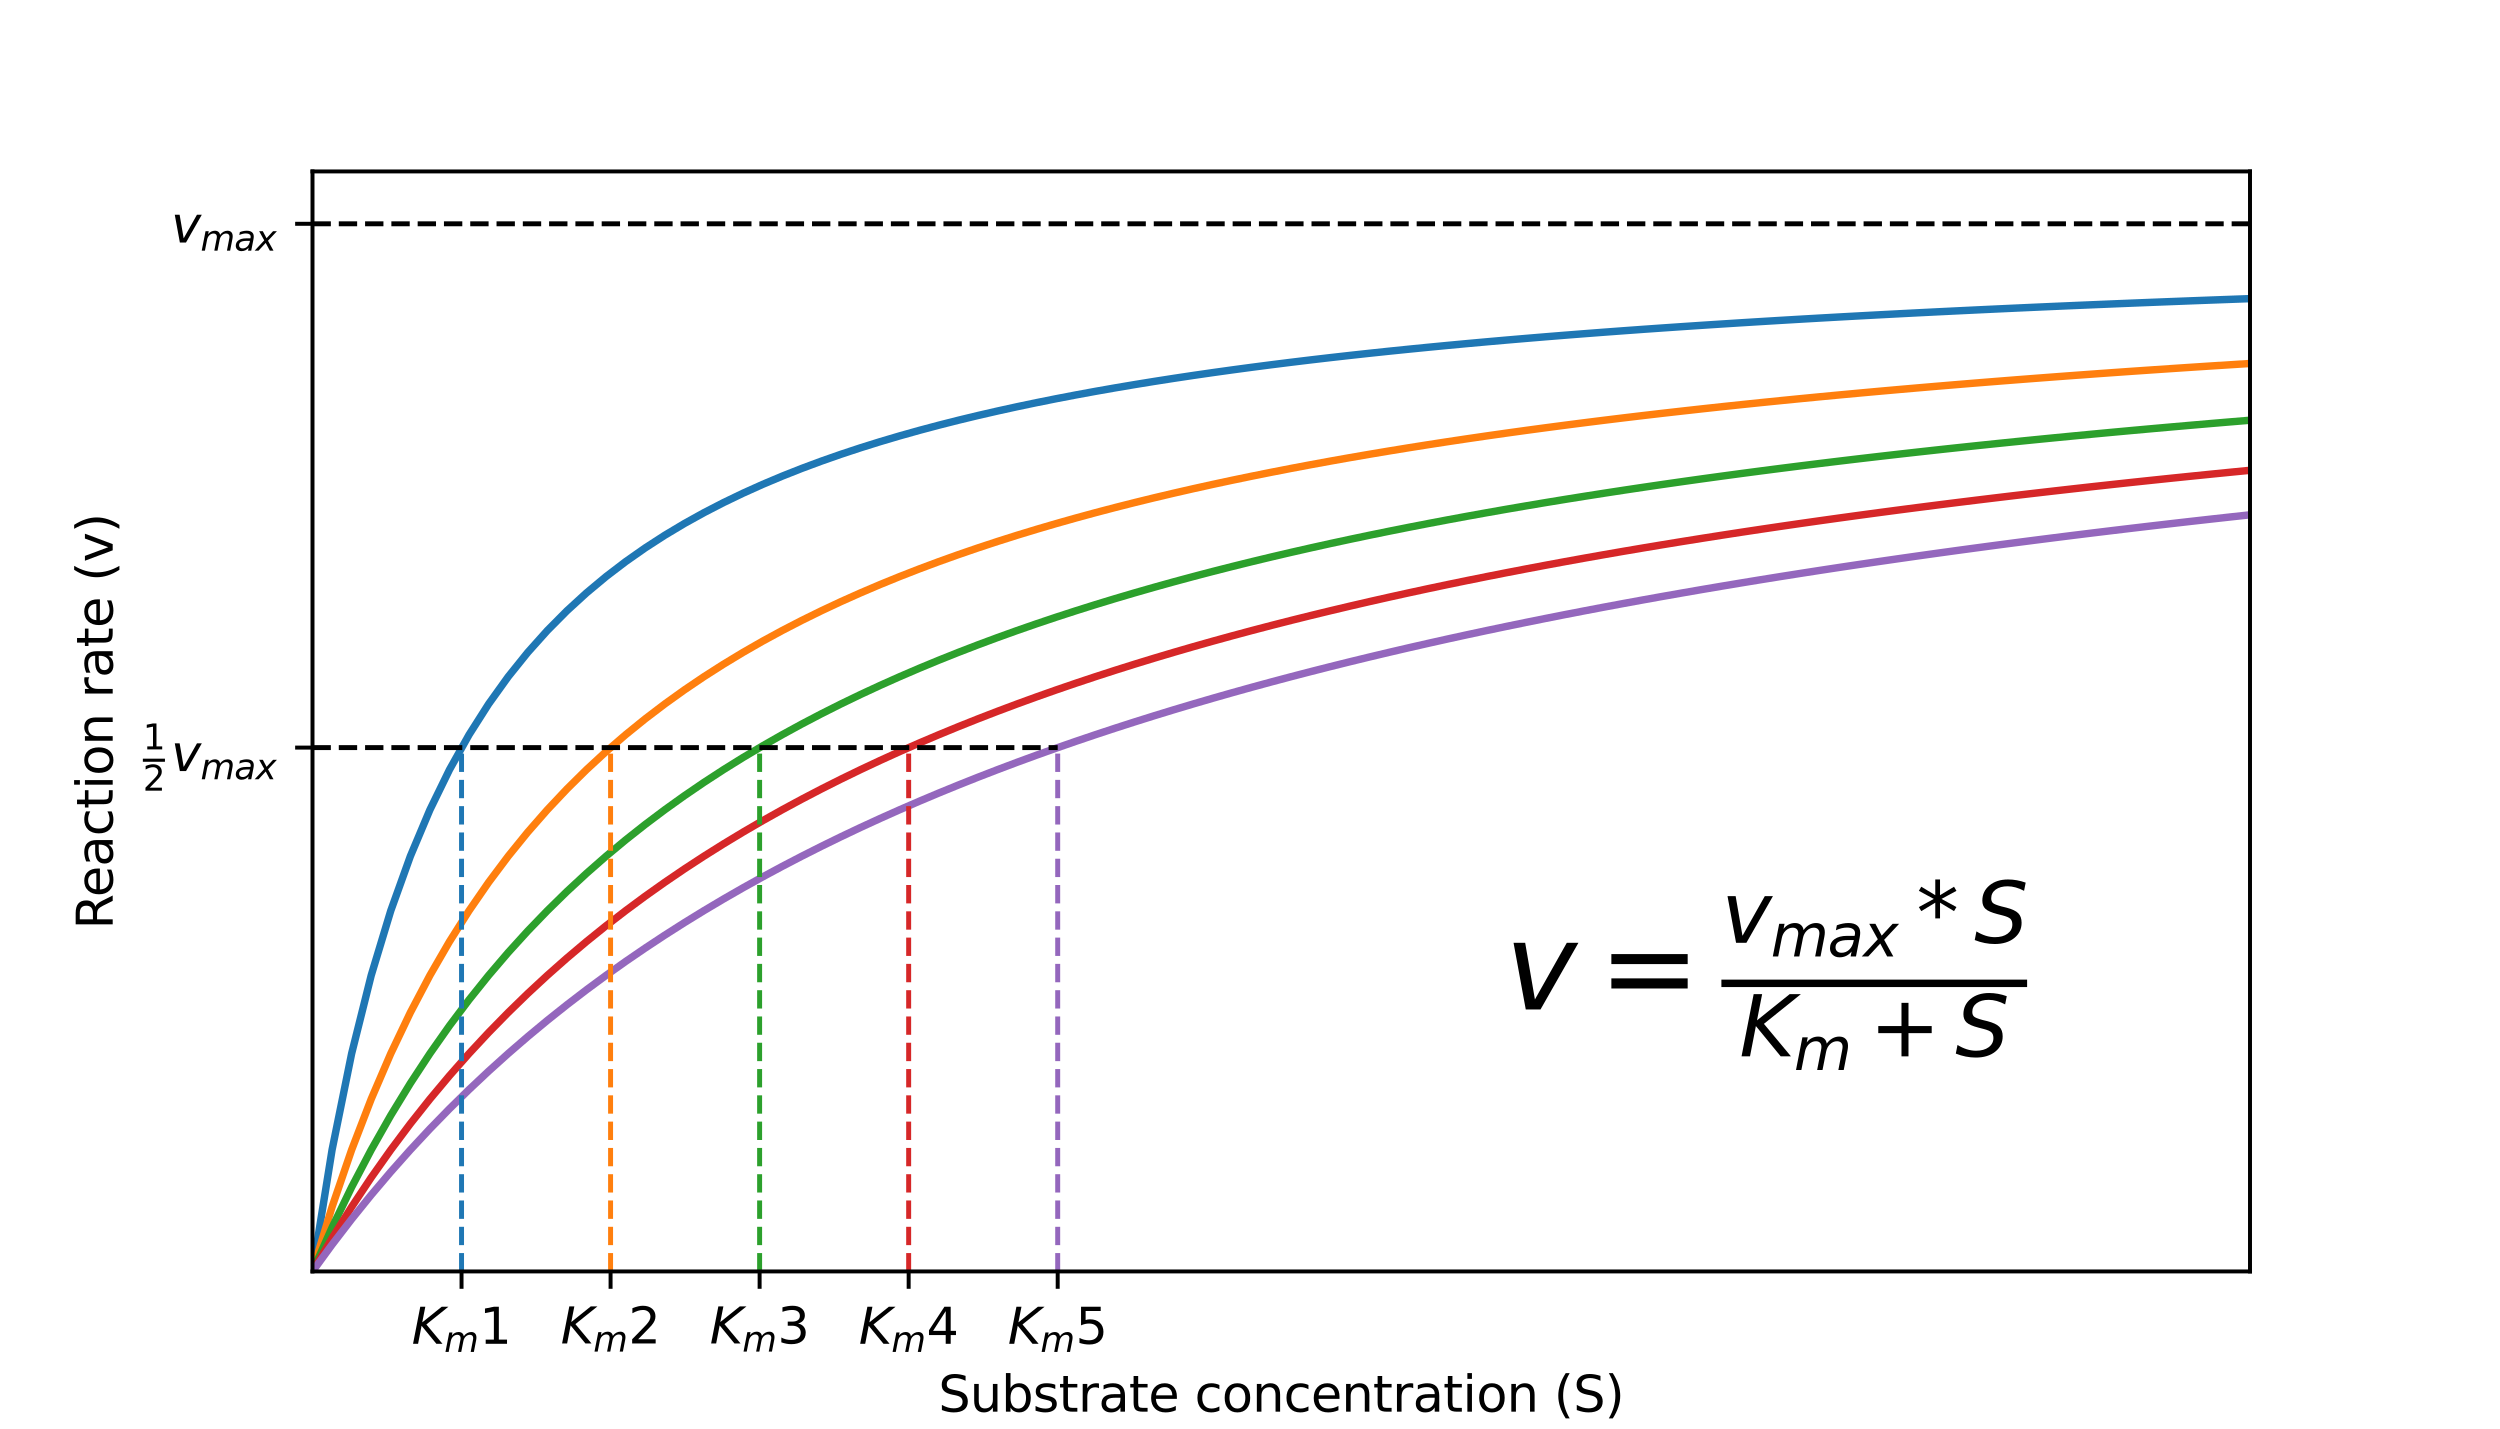 <?xml version="1.0" encoding="utf-8" standalone="no"?>
<!DOCTYPE svg PUBLIC "-//W3C//DTD SVG 1.1//EN"
  "http://www.w3.org/Graphics/SVG/1.1/DTD/svg11.dtd">
<svg xmlns:xlink="http://www.w3.org/1999/xlink" width="504pt" height="288pt" viewBox="0 0 504 288" xmlns="http://www.w3.org/2000/svg" version="1.1">
 <defs>
  <style type="text/css">*{stroke-linejoin: round; stroke-linecap: butt}</style>
 </defs>
 <g id="figure_1">
  <g id="patch_1">
   <path d="M 0 288 
L 504 288 
L 504 0 
L 0 0 
z
" style="fill: #ffffff"/>
  </g>
  <g id="axes_1">
   <g id="patch_2">
    <path d="M 63 256.32 
L 453.6 256.32 
L 453.6 34.56 
L 63 34.56 
z
" style="fill: #ffffff"/>
   </g>
   <g id="PolyCollection_1"/>
   <g id="PolyCollection_2"/>
   <g id="PolyCollection_3"/>
   <g id="PolyCollection_4"/>
   <g id="PolyCollection_5"/>
   <g id="matplotlib.axis_1">
    <g id="xtick_1">
     <g id="line2d_1">
      <defs>
       <path id="m79652cf4a3" d="M 0 0 
L 0 3.5 
" style="stroke: #000000; stroke-width: 0.8"/>
      </defs>
      <g>
       <use xlink:href="#m79652cf4a3" x="93.046" y="256.32" style="stroke: #000000; stroke-width: 0.8"/>
      </g>
     </g>
     <g id="text_1">
      <!-- $K_{m}$1 -->
      <g transform="translate(82.996 270.918) scale(0.1 -0.1)">
       <defs>
        <path id="DejaVuSans-Oblique-4b" d="M 1081 4666 
L 1716 4666 
L 1331 2700 
L 3781 4666 
L 4622 4666 
L 1850 2438 
L 3878 0 
L 3109 0 
L 1247 2272 
L 806 0 
L 172 0 
L 1081 4666 
z
" transform="scale(0.016)"/>
        <path id="DejaVuSans-Oblique-6d" d="M 5747 2113 
L 5338 0 
L 4763 0 
L 5166 2094 
Q 5191 2228 5203 2325 
Q 5216 2422 5216 2491 
Q 5216 2772 5059 2928 
Q 4903 3084 4622 3084 
Q 4203 3084 3875 2770 
Q 3547 2456 3450 1953 
L 3066 0 
L 2491 0 
L 2900 2094 
Q 2925 2209 2937 2307 
Q 2950 2406 2950 2484 
Q 2950 2769 2794 2926 
Q 2638 3084 2363 3084 
Q 1938 3084 1609 2770 
Q 1281 2456 1184 1953 
L 800 0 
L 225 0 
L 909 3500 
L 1484 3500 
L 1375 2956 
Q 1609 3263 1923 3423 
Q 2238 3584 2597 3584 
Q 2978 3584 3223 3384 
Q 3469 3184 3519 2828 
Q 3781 3197 4126 3390 
Q 4472 3584 4856 3584 
Q 5306 3584 5551 3325 
Q 5797 3066 5797 2591 
Q 5797 2488 5784 2364 
Q 5772 2241 5747 2113 
z
" transform="scale(0.016)"/>
        <path id="DejaVuSans-31" d="M 794 531 
L 1825 531 
L 1825 4091 
L 703 3866 
L 703 4441 
L 1819 4666 
L 2450 4666 
L 2450 531 
L 3481 531 
L 3481 0 
L 794 0 
L 794 531 
z
" transform="scale(0.016)"/>
       </defs>
       <use xlink:href="#DejaVuSans-Oblique-4b" transform="translate(0 0.094)"/>
       <use xlink:href="#DejaVuSans-Oblique-6d" transform="translate(65.576 -16.312) scale(0.7)"/>
       <use xlink:href="#DejaVuSans-31" transform="translate(136.499 0.094)"/>
      </g>
     </g>
    </g>
    <g id="xtick_2">
     <g id="line2d_2">
      <g>
       <use xlink:href="#m79652cf4a3" x="123.092" y="256.32" style="stroke: #000000; stroke-width: 0.8"/>
      </g>
     </g>
     <g id="text_2">
      <!-- $K_{m}$2 -->
      <g transform="translate(113.042 270.918) scale(0.1 -0.1)">
       <defs>
        <path id="DejaVuSans-32" d="M 1228 531 
L 3431 531 
L 3431 0 
L 469 0 
L 469 531 
Q 828 903 1448 1529 
Q 2069 2156 2228 2338 
Q 2531 2678 2651 2914 
Q 2772 3150 2772 3378 
Q 2772 3750 2511 3984 
Q 2250 4219 1831 4219 
Q 1534 4219 1204 4116 
Q 875 4013 500 3803 
L 500 4441 
Q 881 4594 1212 4672 
Q 1544 4750 1819 4750 
Q 2544 4750 2975 4387 
Q 3406 4025 3406 3419 
Q 3406 3131 3298 2873 
Q 3191 2616 2906 2266 
Q 2828 2175 2409 1742 
Q 1991 1309 1228 531 
z
" transform="scale(0.016)"/>
       </defs>
       <use xlink:href="#DejaVuSans-Oblique-4b" transform="translate(0 0.781)"/>
       <use xlink:href="#DejaVuSans-Oblique-6d" transform="translate(65.576 -15.625) scale(0.7)"/>
       <use xlink:href="#DejaVuSans-32" transform="translate(136.499 0.781)"/>
      </g>
     </g>
    </g>
    <g id="xtick_3">
     <g id="line2d_3">
      <g>
       <use xlink:href="#m79652cf4a3" x="153.138" y="256.32" style="stroke: #000000; stroke-width: 0.8"/>
      </g>
     </g>
     <g id="text_3">
      <!-- $K_{m}$3 -->
      <g transform="translate(143.088 270.918) scale(0.1 -0.1)">
       <defs>
        <path id="DejaVuSans-33" d="M 2597 2516 
Q 3050 2419 3304 2112 
Q 3559 1806 3559 1356 
Q 3559 666 3084 287 
Q 2609 -91 1734 -91 
Q 1441 -91 1130 -33 
Q 819 25 488 141 
L 488 750 
Q 750 597 1062 519 
Q 1375 441 1716 441 
Q 2309 441 2620 675 
Q 2931 909 2931 1356 
Q 2931 1769 2642 2001 
Q 2353 2234 1838 2234 
L 1294 2234 
L 1294 2753 
L 1863 2753 
Q 2328 2753 2575 2939 
Q 2822 3125 2822 3475 
Q 2822 3834 2567 4026 
Q 2313 4219 1838 4219 
Q 1578 4219 1281 4162 
Q 984 4106 628 3988 
L 628 4550 
Q 988 4650 1302 4700 
Q 1616 4750 1894 4750 
Q 2613 4750 3031 4423 
Q 3450 4097 3450 3541 
Q 3450 3153 3228 2886 
Q 3006 2619 2597 2516 
z
" transform="scale(0.016)"/>
       </defs>
       <use xlink:href="#DejaVuSans-Oblique-4b" transform="translate(0 0.781)"/>
       <use xlink:href="#DejaVuSans-Oblique-6d" transform="translate(65.576 -15.625) scale(0.7)"/>
       <use xlink:href="#DejaVuSans-33" transform="translate(136.499 0.781)"/>
      </g>
     </g>
    </g>
    <g id="xtick_4">
     <g id="line2d_4">
      <g>
       <use xlink:href="#m79652cf4a3" x="183.185" y="256.32" style="stroke: #000000; stroke-width: 0.8"/>
      </g>
     </g>
     <g id="text_4">
      <!-- $K_{m}$4 -->
      <g transform="translate(173.135 270.918) scale(0.1 -0.1)">
       <defs>
        <path id="DejaVuSans-34" d="M 2419 4116 
L 825 1625 
L 2419 1625 
L 2419 4116 
z
M 2253 4666 
L 3047 4666 
L 3047 1625 
L 3713 1625 
L 3713 1100 
L 3047 1100 
L 3047 0 
L 2419 0 
L 2419 1100 
L 313 1100 
L 313 1709 
L 2253 4666 
z
" transform="scale(0.016)"/>
       </defs>
       <use xlink:href="#DejaVuSans-Oblique-4b" transform="translate(0 0.094)"/>
       <use xlink:href="#DejaVuSans-Oblique-6d" transform="translate(65.576 -16.312) scale(0.7)"/>
       <use xlink:href="#DejaVuSans-34" transform="translate(136.499 0.094)"/>
      </g>
     </g>
    </g>
    <g id="xtick_5">
     <g id="line2d_5">
      <g>
       <use xlink:href="#m79652cf4a3" x="213.231" y="256.32" style="stroke: #000000; stroke-width: 0.8"/>
      </g>
     </g>
     <g id="text_5">
      <!-- $K_{m}$5 -->
      <g transform="translate(203.181 270.918) scale(0.1 -0.1)">
       <defs>
        <path id="DejaVuSans-35" d="M 691 4666 
L 3169 4666 
L 3169 4134 
L 1269 4134 
L 1269 2991 
Q 1406 3038 1543 3061 
Q 1681 3084 1819 3084 
Q 2600 3084 3056 2656 
Q 3513 2228 3513 1497 
Q 3513 744 3044 326 
Q 2575 -91 1722 -91 
Q 1428 -91 1123 -41 
Q 819 9 494 109 
L 494 744 
Q 775 591 1075 516 
Q 1375 441 1709 441 
Q 2250 441 2565 725 
Q 2881 1009 2881 1497 
Q 2881 1984 2565 2268 
Q 2250 2553 1709 2553 
Q 1456 2553 1204 2497 
Q 953 2441 691 2322 
L 691 4666 
z
" transform="scale(0.016)"/>
       </defs>
       <use xlink:href="#DejaVuSans-Oblique-4b" transform="translate(0 0.094)"/>
       <use xlink:href="#DejaVuSans-Oblique-6d" transform="translate(65.576 -16.312) scale(0.7)"/>
       <use xlink:href="#DejaVuSans-35" transform="translate(136.499 0.094)"/>
      </g>
     </g>
    </g>
    <g id="text_6">
     <!-- Substrate concentration (S) -->
     <g transform="translate(189.179 284.597) scale(0.1 -0.1)">
      <defs>
       <path id="DejaVuSans-53" d="M 3425 4513 
L 3425 3897 
Q 3066 4069 2747 4153 
Q 2428 4238 2131 4238 
Q 1616 4238 1336 4038 
Q 1056 3838 1056 3469 
Q 1056 3159 1242 3001 
Q 1428 2844 1947 2747 
L 2328 2669 
Q 3034 2534 3370 2195 
Q 3706 1856 3706 1288 
Q 3706 609 3251 259 
Q 2797 -91 1919 -91 
Q 1588 -91 1214 -16 
Q 841 59 441 206 
L 441 856 
Q 825 641 1194 531 
Q 1563 422 1919 422 
Q 2459 422 2753 634 
Q 3047 847 3047 1241 
Q 3047 1584 2836 1778 
Q 2625 1972 2144 2069 
L 1759 2144 
Q 1053 2284 737 2584 
Q 422 2884 422 3419 
Q 422 4038 858 4394 
Q 1294 4750 2059 4750 
Q 2388 4750 2728 4690 
Q 3069 4631 3425 4513 
z
" transform="scale(0.016)"/>
       <path id="DejaVuSans-75" d="M 544 1381 
L 544 3500 
L 1119 3500 
L 1119 1403 
Q 1119 906 1312 657 
Q 1506 409 1894 409 
Q 2359 409 2629 706 
Q 2900 1003 2900 1516 
L 2900 3500 
L 3475 3500 
L 3475 0 
L 2900 0 
L 2900 538 
Q 2691 219 2414 64 
Q 2138 -91 1772 -91 
Q 1169 -91 856 284 
Q 544 659 544 1381 
z
M 1991 3584 
L 1991 3584 
z
" transform="scale(0.016)"/>
       <path id="DejaVuSans-62" d="M 3116 1747 
Q 3116 2381 2855 2742 
Q 2594 3103 2138 3103 
Q 1681 3103 1420 2742 
Q 1159 2381 1159 1747 
Q 1159 1113 1420 752 
Q 1681 391 2138 391 
Q 2594 391 2855 752 
Q 3116 1113 3116 1747 
z
M 1159 2969 
Q 1341 3281 1617 3432 
Q 1894 3584 2278 3584 
Q 2916 3584 3314 3078 
Q 3713 2572 3713 1747 
Q 3713 922 3314 415 
Q 2916 -91 2278 -91 
Q 1894 -91 1617 61 
Q 1341 213 1159 525 
L 1159 0 
L 581 0 
L 581 4863 
L 1159 4863 
L 1159 2969 
z
" transform="scale(0.016)"/>
       <path id="DejaVuSans-73" d="M 2834 3397 
L 2834 2853 
Q 2591 2978 2328 3040 
Q 2066 3103 1784 3103 
Q 1356 3103 1142 2972 
Q 928 2841 928 2578 
Q 928 2378 1081 2264 
Q 1234 2150 1697 2047 
L 1894 2003 
Q 2506 1872 2764 1633 
Q 3022 1394 3022 966 
Q 3022 478 2636 193 
Q 2250 -91 1575 -91 
Q 1294 -91 989 -36 
Q 684 19 347 128 
L 347 722 
Q 666 556 975 473 
Q 1284 391 1588 391 
Q 1994 391 2212 530 
Q 2431 669 2431 922 
Q 2431 1156 2273 1281 
Q 2116 1406 1581 1522 
L 1381 1569 
Q 847 1681 609 1914 
Q 372 2147 372 2553 
Q 372 3047 722 3315 
Q 1072 3584 1716 3584 
Q 2034 3584 2315 3537 
Q 2597 3491 2834 3397 
z
" transform="scale(0.016)"/>
       <path id="DejaVuSans-74" d="M 1172 4494 
L 1172 3500 
L 2356 3500 
L 2356 3053 
L 1172 3053 
L 1172 1153 
Q 1172 725 1289 603 
Q 1406 481 1766 481 
L 2356 481 
L 2356 0 
L 1766 0 
Q 1100 0 847 248 
Q 594 497 594 1153 
L 594 3053 
L 172 3053 
L 172 3500 
L 594 3500 
L 594 4494 
L 1172 4494 
z
" transform="scale(0.016)"/>
       <path id="DejaVuSans-72" d="M 2631 2963 
Q 2534 3019 2420 3045 
Q 2306 3072 2169 3072 
Q 1681 3072 1420 2755 
Q 1159 2438 1159 1844 
L 1159 0 
L 581 0 
L 581 3500 
L 1159 3500 
L 1159 2956 
Q 1341 3275 1631 3429 
Q 1922 3584 2338 3584 
Q 2397 3584 2469 3576 
Q 2541 3569 2628 3553 
L 2631 2963 
z
" transform="scale(0.016)"/>
       <path id="DejaVuSans-61" d="M 2194 1759 
Q 1497 1759 1228 1600 
Q 959 1441 959 1056 
Q 959 750 1161 570 
Q 1363 391 1709 391 
Q 2188 391 2477 730 
Q 2766 1069 2766 1631 
L 2766 1759 
L 2194 1759 
z
M 3341 1997 
L 3341 0 
L 2766 0 
L 2766 531 
Q 2569 213 2275 61 
Q 1981 -91 1556 -91 
Q 1019 -91 701 211 
Q 384 513 384 1019 
Q 384 1609 779 1909 
Q 1175 2209 1959 2209 
L 2766 2209 
L 2766 2266 
Q 2766 2663 2505 2880 
Q 2244 3097 1772 3097 
Q 1472 3097 1187 3025 
Q 903 2953 641 2809 
L 641 3341 
Q 956 3463 1253 3523 
Q 1550 3584 1831 3584 
Q 2591 3584 2966 3190 
Q 3341 2797 3341 1997 
z
" transform="scale(0.016)"/>
       <path id="DejaVuSans-65" d="M 3597 1894 
L 3597 1613 
L 953 1613 
Q 991 1019 1311 708 
Q 1631 397 2203 397 
Q 2534 397 2845 478 
Q 3156 559 3463 722 
L 3463 178 
Q 3153 47 2828 -22 
Q 2503 -91 2169 -91 
Q 1331 -91 842 396 
Q 353 884 353 1716 
Q 353 2575 817 3079 
Q 1281 3584 2069 3584 
Q 2775 3584 3186 3129 
Q 3597 2675 3597 1894 
z
M 3022 2063 
Q 3016 2534 2758 2815 
Q 2500 3097 2075 3097 
Q 1594 3097 1305 2825 
Q 1016 2553 972 2059 
L 3022 2063 
z
" transform="scale(0.016)"/>
       <path id="DejaVuSans-20" transform="scale(0.016)"/>
       <path id="DejaVuSans-63" d="M 3122 3366 
L 3122 2828 
Q 2878 2963 2633 3030 
Q 2388 3097 2138 3097 
Q 1578 3097 1268 2742 
Q 959 2388 959 1747 
Q 959 1106 1268 751 
Q 1578 397 2138 397 
Q 2388 397 2633 464 
Q 2878 531 3122 666 
L 3122 134 
Q 2881 22 2623 -34 
Q 2366 -91 2075 -91 
Q 1284 -91 818 406 
Q 353 903 353 1747 
Q 353 2603 823 3093 
Q 1294 3584 2113 3584 
Q 2378 3584 2631 3529 
Q 2884 3475 3122 3366 
z
" transform="scale(0.016)"/>
       <path id="DejaVuSans-6f" d="M 1959 3097 
Q 1497 3097 1228 2736 
Q 959 2375 959 1747 
Q 959 1119 1226 758 
Q 1494 397 1959 397 
Q 2419 397 2687 759 
Q 2956 1122 2956 1747 
Q 2956 2369 2687 2733 
Q 2419 3097 1959 3097 
z
M 1959 3584 
Q 2709 3584 3137 3096 
Q 3566 2609 3566 1747 
Q 3566 888 3137 398 
Q 2709 -91 1959 -91 
Q 1206 -91 779 398 
Q 353 888 353 1747 
Q 353 2609 779 3096 
Q 1206 3584 1959 3584 
z
" transform="scale(0.016)"/>
       <path id="DejaVuSans-6e" d="M 3513 2113 
L 3513 0 
L 2938 0 
L 2938 2094 
Q 2938 2591 2744 2837 
Q 2550 3084 2163 3084 
Q 1697 3084 1428 2787 
Q 1159 2491 1159 1978 
L 1159 0 
L 581 0 
L 581 3500 
L 1159 3500 
L 1159 2956 
Q 1366 3272 1645 3428 
Q 1925 3584 2291 3584 
Q 2894 3584 3203 3211 
Q 3513 2838 3513 2113 
z
" transform="scale(0.016)"/>
       <path id="DejaVuSans-69" d="M 603 3500 
L 1178 3500 
L 1178 0 
L 603 0 
L 603 3500 
z
M 603 4863 
L 1178 4863 
L 1178 4134 
L 603 4134 
L 603 4863 
z
" transform="scale(0.016)"/>
       <path id="DejaVuSans-28" d="M 1984 4856 
Q 1566 4138 1362 3434 
Q 1159 2731 1159 2009 
Q 1159 1288 1364 580 
Q 1569 -128 1984 -844 
L 1484 -844 
Q 1016 -109 783 600 
Q 550 1309 550 2009 
Q 550 2706 781 3412 
Q 1013 4119 1484 4856 
L 1984 4856 
z
" transform="scale(0.016)"/>
       <path id="DejaVuSans-29" d="M 513 4856 
L 1013 4856 
Q 1481 4119 1714 3412 
Q 1947 2706 1947 2009 
Q 1947 1309 1714 600 
Q 1481 -109 1013 -844 
L 513 -844 
Q 928 -128 1133 580 
Q 1338 1288 1338 2009 
Q 1338 2731 1133 3434 
Q 928 4138 513 4856 
z
" transform="scale(0.016)"/>
      </defs>
      <use xlink:href="#DejaVuSans-53"/>
      <use xlink:href="#DejaVuSans-75" x="63.477"/>
      <use xlink:href="#DejaVuSans-62" x="126.855"/>
      <use xlink:href="#DejaVuSans-73" x="190.332"/>
      <use xlink:href="#DejaVuSans-74" x="242.432"/>
      <use xlink:href="#DejaVuSans-72" x="281.641"/>
      <use xlink:href="#DejaVuSans-61" x="322.754"/>
      <use xlink:href="#DejaVuSans-74" x="384.033"/>
      <use xlink:href="#DejaVuSans-65" x="423.242"/>
      <use xlink:href="#DejaVuSans-20" x="484.766"/>
      <use xlink:href="#DejaVuSans-63" x="516.553"/>
      <use xlink:href="#DejaVuSans-6f" x="571.533"/>
      <use xlink:href="#DejaVuSans-6e" x="632.715"/>
      <use xlink:href="#DejaVuSans-63" x="696.094"/>
      <use xlink:href="#DejaVuSans-65" x="751.074"/>
      <use xlink:href="#DejaVuSans-6e" x="812.598"/>
      <use xlink:href="#DejaVuSans-74" x="875.977"/>
      <use xlink:href="#DejaVuSans-72" x="915.186"/>
      <use xlink:href="#DejaVuSans-61" x="956.299"/>
      <use xlink:href="#DejaVuSans-74" x="1017.578"/>
      <use xlink:href="#DejaVuSans-69" x="1056.787"/>
      <use xlink:href="#DejaVuSans-6f" x="1084.57"/>
      <use xlink:href="#DejaVuSans-6e" x="1145.752"/>
      <use xlink:href="#DejaVuSans-20" x="1209.131"/>
      <use xlink:href="#DejaVuSans-28" x="1240.918"/>
      <use xlink:href="#DejaVuSans-53" x="1279.932"/>
      <use xlink:href="#DejaVuSans-29" x="1343.408"/>
     </g>
    </g>
   </g>
   <g id="matplotlib.axis_2">
    <g id="ytick_1">
     <g id="line2d_6">
      <defs>
       <path id="m1fbd23356c" d="M 0 0 
L -3.5 0 
" style="stroke: #000000; stroke-width: 0.8"/>
      </defs>
      <g>
       <use xlink:href="#m1fbd23356c" x="63" y="45.12" style="stroke: #000000; stroke-width: 0.8"/>
      </g>
     </g>
     <g id="text_7">
      <!-- $v_{max}$ -->
      <g transform="translate(34.5 48.919) scale(0.1 -0.1)">
       <defs>
        <path id="DejaVuSans-Oblique-76" d="M 459 3500 
L 1069 3500 
L 1581 525 
L 3256 3500 
L 3866 3500 
L 1875 0 
L 1100 0 
L 459 3500 
z
" transform="scale(0.016)"/>
        <path id="DejaVuSans-Oblique-61" d="M 3438 1997 
L 3047 0 
L 2472 0 
L 2578 531 
Q 2325 219 2001 64 
Q 1678 -91 1281 -91 
Q 834 -91 548 182 
Q 263 456 263 884 
Q 263 1497 752 1853 
Q 1241 2209 2100 2209 
L 2900 2209 
L 2931 2363 
Q 2938 2388 2941 2417 
Q 2944 2447 2944 2509 
Q 2944 2788 2717 2942 
Q 2491 3097 2081 3097 
Q 1800 3097 1504 3025 
Q 1209 2953 897 2809 
L 997 3341 
Q 1322 3463 1633 3523 
Q 1944 3584 2234 3584 
Q 2853 3584 3176 3315 
Q 3500 3047 3500 2534 
Q 3500 2431 3484 2292 
Q 3469 2153 3438 1997 
z
M 2816 1759 
L 2241 1759 
Q 1534 1759 1195 1570 
Q 856 1381 856 984 
Q 856 709 1029 553 
Q 1203 397 1509 397 
Q 1978 397 2328 733 
Q 2678 1069 2791 1631 
L 2816 1759 
z
" transform="scale(0.016)"/>
        <path id="DejaVuSans-Oblique-78" d="M 3841 3500 
L 2234 1784 
L 3219 0 
L 2559 0 
L 1819 1388 
L 531 0 
L -166 0 
L 1556 1844 
L 641 3500 
L 1300 3500 
L 1972 2234 
L 3144 3500 
L 3841 3500 
z
" transform="scale(0.016)"/>
       </defs>
       <use xlink:href="#DejaVuSans-Oblique-76" transform="translate(0 0.312)"/>
       <use xlink:href="#DejaVuSans-Oblique-6d" transform="translate(59.18 -16.094) scale(0.7)"/>
       <use xlink:href="#DejaVuSans-Oblique-61" transform="translate(127.368 -16.094) scale(0.7)"/>
       <use xlink:href="#DejaVuSans-Oblique-78" transform="translate(170.264 -16.094) scale(0.7)"/>
      </g>
     </g>
    </g>
    <g id="ytick_2">
     <g id="line2d_7">
      <g>
       <use xlink:href="#m1fbd23356c" x="63" y="150.72" style="stroke: #000000; stroke-width: 0.8"/>
      </g>
     </g>
     <g id="text_8">
      <!-- $\frac{1}{2}v_{max}$ -->
      <g transform="translate(28.8 155.47) scale(0.1 -0.1)">
       <use xlink:href="#DejaVuSans-31" transform="translate(0 43.966) scale(0.7)"/>
       <use xlink:href="#DejaVuSans-32" transform="translate(0 -39.237) scale(0.7)"/>
       <use xlink:href="#DejaVuSans-Oblique-76" transform="translate(57.036 0.169)"/>
       <use xlink:href="#DejaVuSans-Oblique-6d" transform="translate(116.216 -16.238) scale(0.7)"/>
       <use xlink:href="#DejaVuSans-Oblique-61" transform="translate(184.404 -16.238) scale(0.7)"/>
       <use xlink:href="#DejaVuSans-Oblique-78" transform="translate(227.3 -16.238) scale(0.7)"/>
       <path d="M 0 18.966 
L 0 25.216 
L 44.536 25.216 
L 44.536 18.966 
L 0 18.966 
z
"/>
      </g>
     </g>
    </g>
    <g id="text_9">
     <!-- Reaction rate (v) -->
     <g transform="translate(22.72 187.352) rotate(-90) scale(0.1 -0.1)">
      <defs>
       <path id="DejaVuSans-52" d="M 2841 2188 
Q 3044 2119 3236 1894 
Q 3428 1669 3622 1275 
L 4263 0 
L 3584 0 
L 2988 1197 
Q 2756 1666 2539 1819 
Q 2322 1972 1947 1972 
L 1259 1972 
L 1259 0 
L 628 0 
L 628 4666 
L 2053 4666 
Q 2853 4666 3247 4331 
Q 3641 3997 3641 3322 
Q 3641 2881 3436 2590 
Q 3231 2300 2841 2188 
z
M 1259 4147 
L 1259 2491 
L 2053 2491 
Q 2509 2491 2742 2702 
Q 2975 2913 2975 3322 
Q 2975 3731 2742 3939 
Q 2509 4147 2053 4147 
L 1259 4147 
z
" transform="scale(0.016)"/>
       <path id="DejaVuSans-76" d="M 191 3500 
L 800 3500 
L 1894 563 
L 2988 3500 
L 3597 3500 
L 2284 0 
L 1503 0 
L 191 3500 
z
" transform="scale(0.016)"/>
      </defs>
      <use xlink:href="#DejaVuSans-52"/>
      <use xlink:href="#DejaVuSans-65" x="64.982"/>
      <use xlink:href="#DejaVuSans-61" x="126.506"/>
      <use xlink:href="#DejaVuSans-63" x="187.785"/>
      <use xlink:href="#DejaVuSans-74" x="242.766"/>
      <use xlink:href="#DejaVuSans-69" x="281.975"/>
      <use xlink:href="#DejaVuSans-6f" x="309.758"/>
      <use xlink:href="#DejaVuSans-6e" x="370.939"/>
      <use xlink:href="#DejaVuSans-20" x="434.318"/>
      <use xlink:href="#DejaVuSans-72" x="466.105"/>
      <use xlink:href="#DejaVuSans-61" x="507.219"/>
      <use xlink:href="#DejaVuSans-74" x="568.498"/>
      <use xlink:href="#DejaVuSans-65" x="607.707"/>
      <use xlink:href="#DejaVuSans-20" x="669.23"/>
      <use xlink:href="#DejaVuSans-28" x="701.018"/>
      <use xlink:href="#DejaVuSans-76" x="740.031"/>
      <use xlink:href="#DejaVuSans-29" x="799.211"/>
     </g>
    </g>
   </g>
   <g id="line2d_8">
    <path d="M 63 256.32 
L 66.945 231.806 
L 70.891 212.39 
L 74.836 196.633 
L 78.782 183.589 
L 82.727 172.613 
L 86.673 163.249 
L 90.618 155.166 
L 94.564 148.119 
L 98.509 141.92 
L 102.455 136.425 
L 106.4 131.52 
L 110.345 127.115 
L 114.291 123.138 
L 118.236 119.529 
L 122.182 116.238 
L 126.127 113.227 
L 130.073 110.46 
L 134.018 107.909 
L 137.964 105.55 
L 141.909 103.362 
L 145.855 101.326 
L 149.8 99.429 
L 153.745 97.655 
L 157.691 95.993 
L 161.636 94.433 
L 165.582 92.966 
L 169.527 91.584 
L 173.473 90.279 
L 177.418 89.046 
L 181.364 87.878 
L 185.309 86.771 
L 189.255 85.72 
L 193.2 84.72 
L 197.145 83.768 
L 201.091 82.862 
L 205.036 81.996 
L 208.982 81.17 
L 212.927 80.379 
L 216.873 79.623 
L 220.818 78.898 
L 224.764 78.204 
L 228.709 77.537 
L 232.655 76.896 
L 236.6 76.281 
L 240.545 75.688 
L 244.491 75.118 
L 248.436 74.569 
L 252.382 74.04 
L 256.327 73.529 
L 260.273 73.036 
L 264.218 72.559 
L 268.164 72.099 
L 272.109 71.654 
L 276.055 71.223 
L 280 70.806 
L 283.945 70.403 
L 287.891 70.011 
L 291.836 69.632 
L 295.782 69.264 
L 299.727 68.907 
L 303.673 68.56 
L 307.618 68.224 
L 311.564 67.896 
L 315.509 67.578 
L 319.455 67.269 
L 323.4 66.968 
L 327.345 66.675 
L 331.291 66.39 
L 335.236 66.113 
L 339.182 65.842 
L 343.127 65.579 
L 347.073 65.322 
L 351.018 65.071 
L 354.964 64.827 
L 358.909 64.588 
L 362.855 64.355 
L 366.8 64.128 
L 370.745 63.906 
L 374.691 63.689 
L 378.636 63.477 
L 382.582 63.27 
L 386.527 63.067 
L 390.473 62.869 
L 394.418 62.676 
L 398.364 62.486 
L 402.309 62.301 
L 406.255 62.119 
L 410.2 61.941 
L 414.145 61.767 
L 418.091 61.597 
L 422.036 61.43 
L 425.982 61.266 
L 429.927 61.105 
L 433.873 60.948 
L 437.818 60.794 
L 441.764 60.642 
L 445.709 60.494 
L 449.655 60.349 
L 453.6 60.206 
" clip-path="url(#pf12ecf9829)" style="fill: none; stroke: #1f77b4; stroke-width: 1.5; stroke-linecap: square"/>
   </g>
   <g id="line2d_9">
    <path d="M 63 256.32 
L 66.945 243.308 
L 70.891 231.806 
L 74.836 221.566 
L 78.782 212.39 
L 82.727 204.122 
L 86.673 196.633 
L 90.618 189.818 
L 94.564 183.589 
L 98.509 177.874 
L 102.455 172.613 
L 106.4 167.752 
L 110.345 163.249 
L 114.291 159.064 
L 118.236 155.166 
L 122.182 151.526 
L 126.127 148.119 
L 130.073 144.923 
L 134.018 141.92 
L 137.964 139.092 
L 141.909 136.425 
L 145.855 133.905 
L 149.8 131.52 
L 153.745 129.26 
L 157.691 127.115 
L 161.636 125.077 
L 165.582 123.138 
L 169.527 121.29 
L 173.473 119.529 
L 177.418 117.846 
L 181.364 116.238 
L 185.309 114.7 
L 189.255 113.227 
L 193.2 111.815 
L 197.145 110.46 
L 201.091 109.159 
L 205.036 107.909 
L 208.982 106.707 
L 212.927 105.55 
L 216.873 104.436 
L 220.818 103.362 
L 224.764 102.326 
L 228.709 101.326 
L 232.655 100.361 
L 236.6 99.429 
L 240.545 98.527 
L 244.491 97.655 
L 248.436 96.81 
L 252.382 95.993 
L 256.327 95.201 
L 260.273 94.433 
L 264.218 93.689 
L 268.164 92.966 
L 272.109 92.265 
L 276.055 91.584 
L 280 90.922 
L 283.945 90.279 
L 287.891 89.654 
L 291.836 89.046 
L 295.782 88.454 
L 299.727 87.878 
L 303.673 87.317 
L 307.618 86.771 
L 311.564 86.239 
L 315.509 85.72 
L 319.455 85.214 
L 323.4 84.72 
L 327.345 84.238 
L 331.291 83.768 
L 335.236 83.31 
L 339.182 82.862 
L 343.127 82.424 
L 347.073 81.996 
L 351.018 81.578 
L 354.964 81.17 
L 358.909 80.77 
L 362.855 80.379 
L 366.8 79.997 
L 370.745 79.623 
L 374.691 79.257 
L 378.636 78.898 
L 382.582 78.547 
L 386.527 78.204 
L 390.473 77.867 
L 394.418 77.537 
L 398.364 77.213 
L 402.309 76.896 
L 406.255 76.585 
L 410.2 76.281 
L 414.145 75.982 
L 418.091 75.688 
L 422.036 75.401 
L 425.982 75.118 
L 429.927 74.841 
L 433.873 74.569 
L 437.818 74.302 
L 441.764 74.04 
L 445.709 73.782 
L 449.655 73.529 
L 453.6 73.28 
" clip-path="url(#pf12ecf9829)" style="fill: none; stroke: #ff7f0e; stroke-width: 1.5; stroke-linecap: square"/>
   </g>
   <g id="line2d_10">
    <path d="M 63 256.32 
L 66.945 247.463 
L 70.891 239.319 
L 74.836 231.806 
L 78.782 224.852 
L 82.727 218.397 
L 86.673 212.39 
L 90.618 206.786 
L 94.564 201.545 
L 98.509 196.633 
L 102.455 192.02 
L 106.4 187.68 
L 110.345 183.589 
L 114.291 179.726 
L 118.236 176.073 
L 122.182 172.613 
L 126.127 169.331 
L 130.073 166.213 
L 134.018 163.249 
L 137.964 160.426 
L 141.909 157.735 
L 145.855 155.166 
L 149.8 152.712 
L 153.745 150.366 
L 157.691 148.119 
L 161.636 145.966 
L 165.582 143.902 
L 169.527 141.92 
L 173.473 140.016 
L 177.418 138.186 
L 181.364 136.425 
L 185.309 134.729 
L 189.255 133.095 
L 193.2 131.52 
L 197.145 130 
L 201.091 128.533 
L 205.036 127.115 
L 208.982 125.745 
L 212.927 124.42 
L 216.873 123.138 
L 220.818 121.896 
L 224.764 120.694 
L 228.709 119.529 
L 232.655 118.399 
L 236.6 117.302 
L 240.545 116.238 
L 244.491 115.205 
L 248.436 114.202 
L 252.382 113.227 
L 256.327 112.279 
L 260.273 111.357 
L 264.218 110.46 
L 268.164 109.587 
L 272.109 108.737 
L 276.055 107.909 
L 280 107.103 
L 283.945 106.316 
L 287.891 105.55 
L 291.836 104.803 
L 295.782 104.073 
L 299.727 103.362 
L 303.673 102.667 
L 307.618 101.989 
L 311.564 101.326 
L 315.509 100.679 
L 319.455 100.047 
L 323.4 99.429 
L 327.345 98.824 
L 331.291 98.233 
L 335.236 97.655 
L 339.182 97.089 
L 343.127 96.535 
L 347.073 95.993 
L 351.018 95.462 
L 354.964 94.942 
L 358.909 94.433 
L 362.855 93.934 
L 366.8 93.445 
L 370.745 92.966 
L 374.691 92.496 
L 378.636 92.036 
L 382.582 91.584 
L 386.527 91.141 
L 390.473 90.706 
L 394.418 90.279 
L 398.364 89.861 
L 402.309 89.45 
L 406.255 89.046 
L 410.2 88.65 
L 414.145 88.261 
L 418.091 87.878 
L 422.036 87.503 
L 425.982 87.134 
L 429.927 86.771 
L 433.873 86.415 
L 437.818 86.064 
L 441.764 85.72 
L 445.709 85.381 
L 449.655 85.048 
L 453.6 84.72 
" clip-path="url(#pf12ecf9829)" style="fill: none; stroke: #2ca02c; stroke-width: 1.5; stroke-linecap: square"/>
   </g>
   <g id="line2d_11">
    <path d="M 63 256.32 
L 66.945 249.607 
L 70.891 243.308 
L 74.836 237.385 
L 78.782 231.806 
L 82.727 226.541 
L 86.673 221.566 
L 90.618 216.856 
L 94.564 212.39 
L 98.509 208.152 
L 102.455 204.122 
L 106.4 200.287 
L 110.345 196.633 
L 114.291 193.147 
L 118.236 189.818 
L 122.182 186.635 
L 126.127 183.589 
L 130.073 180.671 
L 134.018 177.874 
L 137.964 175.19 
L 141.909 172.613 
L 145.855 170.135 
L 149.8 167.752 
L 153.745 165.458 
L 157.691 163.249 
L 161.636 161.119 
L 165.582 159.064 
L 169.527 157.081 
L 173.473 155.166 
L 177.418 153.316 
L 181.364 151.526 
L 185.309 149.795 
L 189.255 148.119 
L 193.2 146.496 
L 197.145 144.923 
L 201.091 143.399 
L 205.036 141.92 
L 208.982 140.485 
L 212.927 139.092 
L 216.873 137.739 
L 220.818 136.425 
L 224.764 135.147 
L 228.709 133.905 
L 232.655 132.696 
L 236.6 131.52 
L 240.545 130.375 
L 244.491 129.26 
L 248.436 128.174 
L 252.382 127.115 
L 256.327 126.083 
L 260.273 125.077 
L 264.218 124.096 
L 268.164 123.138 
L 272.109 122.203 
L 276.055 121.29 
L 280 120.399 
L 283.945 119.529 
L 287.891 118.678 
L 291.836 117.846 
L 295.782 117.033 
L 299.727 116.238 
L 303.673 115.461 
L 307.618 114.7 
L 311.564 113.956 
L 315.509 113.227 
L 319.455 112.513 
L 323.4 111.815 
L 327.345 111.13 
L 331.291 110.46 
L 335.236 109.803 
L 339.182 109.159 
L 343.127 108.528 
L 347.073 107.909 
L 351.018 107.302 
L 354.964 106.707 
L 358.909 106.123 
L 362.855 105.55 
L 366.8 104.988 
L 370.745 104.436 
L 374.691 103.894 
L 378.636 103.362 
L 382.582 102.839 
L 386.527 102.326 
L 390.473 101.822 
L 394.418 101.326 
L 398.364 100.84 
L 402.309 100.361 
L 406.255 99.891 
L 410.2 99.429 
L 414.145 98.974 
L 418.091 98.527 
L 422.036 98.087 
L 425.982 97.655 
L 429.927 97.229 
L 433.873 96.81 
L 437.818 96.398 
L 441.764 95.993 
L 445.709 95.594 
L 449.655 95.201 
L 453.6 94.814 
" clip-path="url(#pf12ecf9829)" style="fill: none; stroke: #d62728; stroke-width: 1.5; stroke-linecap: square"/>
   </g>
   <g id="line2d_12">
    <path d="M 63 256.32 
L 66.945 250.915 
L 70.891 245.78 
L 74.836 240.895 
L 78.782 236.242 
L 82.727 231.806 
L 86.673 227.57 
L 90.618 223.523 
L 94.564 219.651 
L 98.509 215.944 
L 102.455 212.39 
L 106.4 208.982 
L 110.345 205.71 
L 114.291 202.566 
L 118.236 199.542 
L 122.182 196.633 
L 126.127 193.831 
L 130.073 191.131 
L 134.018 188.527 
L 137.964 186.015 
L 141.909 183.589 
L 145.855 181.245 
L 149.8 178.979 
L 153.745 176.788 
L 157.691 174.666 
L 161.636 172.613 
L 165.582 170.623 
L 169.527 168.694 
L 173.473 166.824 
L 177.418 165.01 
L 181.364 163.249 
L 185.309 161.539 
L 189.255 159.877 
L 193.2 158.263 
L 197.145 156.693 
L 201.091 155.166 
L 205.036 153.681 
L 208.982 152.235 
L 212.927 150.827 
L 216.873 149.455 
L 220.818 148.119 
L 224.764 146.816 
L 228.709 145.547 
L 232.655 144.308 
L 236.6 143.099 
L 240.545 141.92 
L 244.491 140.769 
L 248.436 139.644 
L 252.382 138.546 
L 256.327 137.473 
L 260.273 136.425 
L 264.218 135.4 
L 268.164 134.398 
L 272.109 133.417 
L 276.055 132.458 
L 280 131.52 
L 283.945 130.602 
L 287.891 129.703 
L 291.836 128.822 
L 295.782 127.96 
L 299.727 127.115 
L 303.673 126.288 
L 307.618 125.477 
L 311.564 124.682 
L 315.509 123.902 
L 319.455 123.138 
L 323.4 122.388 
L 327.345 121.653 
L 331.291 120.931 
L 335.236 120.223 
L 339.182 119.529 
L 343.127 118.846 
L 347.073 118.177 
L 351.018 117.519 
L 354.964 116.873 
L 358.909 116.238 
L 362.855 115.615 
L 366.8 115.002 
L 370.745 114.4 
L 374.691 113.809 
L 378.636 113.227 
L 382.582 112.655 
L 386.527 112.092 
L 390.473 111.539 
L 394.418 110.995 
L 398.364 110.46 
L 402.309 109.933 
L 406.255 109.415 
L 410.2 108.905 
L 414.145 108.403 
L 418.091 107.909 
L 422.036 107.423 
L 425.982 106.944 
L 429.927 106.472 
L 433.873 106.008 
L 437.818 105.55 
L 441.764 105.099 
L 445.709 104.655 
L 449.655 104.218 
L 453.6 103.787 
" clip-path="url(#pf12ecf9829)" style="fill: none; stroke: #9467bd; stroke-width: 1.5; stroke-linecap: square"/>
   </g>
   <g id="line2d_13">
    <path d="M 63 45.12 
L 453.6 45.12 
" clip-path="url(#pf12ecf9829)" style="fill: none; stroke-dasharray: 3.7,1.6; stroke-dashoffset: 0; stroke: #000000"/>
   </g>
   <g id="line2d_14">
    <path d="M 63 150.72 
L 213.231 150.72 
" clip-path="url(#pf12ecf9829)" style="fill: none; stroke-dasharray: 3.7,1.6; stroke-dashoffset: 0; stroke: #000000"/>
   </g>
   <g id="line2d_15">
    <path d="M 93.046 256.32 
L 93.046 150.72 
" clip-path="url(#pf12ecf9829)" style="fill: none; stroke-dasharray: 3.7,1.6; stroke-dashoffset: 0; stroke: #1f77b4"/>
   </g>
   <g id="line2d_16">
    <path d="M 123.092 256.32 
L 123.092 150.72 
" clip-path="url(#pf12ecf9829)" style="fill: none; stroke-dasharray: 3.7,1.6; stroke-dashoffset: 0; stroke: #ff7f0e"/>
   </g>
   <g id="line2d_17">
    <path d="M 153.138 256.32 
L 153.138 150.72 
" clip-path="url(#pf12ecf9829)" style="fill: none; stroke-dasharray: 3.7,1.6; stroke-dashoffset: 0; stroke: #2ca02c"/>
   </g>
   <g id="line2d_18">
    <path d="M 183.185 256.32 
L 183.185 150.72 
" clip-path="url(#pf12ecf9829)" style="fill: none; stroke-dasharray: 3.7,1.6; stroke-dashoffset: 0; stroke: #d62728"/>
   </g>
   <g id="line2d_19">
    <path d="M 213.231 256.32 
L 213.231 150.72 
" clip-path="url(#pf12ecf9829)" style="fill: none; stroke-dasharray: 3.7,1.6; stroke-dashoffset: 0; stroke: #9467bd"/>
   </g>
   <g id="patch_3">
    <path d="M 63 256.32 
L 63 34.56 
" style="fill: none; stroke: #000000; stroke-width: 0.8; stroke-linejoin: miter; stroke-linecap: square"/>
   </g>
   <g id="patch_4">
    <path d="M 453.6 256.32 
L 453.6 34.56 
" style="fill: none; stroke: #000000; stroke-width: 0.8; stroke-linejoin: miter; stroke-linecap: square"/>
   </g>
   <g id="patch_5">
    <path d="M 63 256.32 
L 453.6 256.32 
" style="fill: none; stroke: #000000; stroke-width: 0.8; stroke-linejoin: miter; stroke-linecap: square"/>
   </g>
   <g id="patch_6">
    <path d="M 63 34.56 
L 453.6 34.56 
" style="fill: none; stroke: #000000; stroke-width: 0.8; stroke-linejoin: miter; stroke-linecap: square"/>
   </g>
   <g id="text_10">
    <!-- $v = \frac{v_{max}*S}{K_m+S}$ -->
    <g transform="translate(303.369 203.52) scale(0.24 -0.24)">
     <defs>
      <path id="DejaVuSans-3d" d="M 678 2906 
L 4684 2906 
L 4684 2381 
L 678 2381 
L 678 2906 
z
M 678 1631 
L 4684 1631 
L 4684 1100 
L 678 1100 
L 678 1631 
z
" transform="scale(0.016)"/>
      <path id="DejaVuSans-2a" d="M 3009 3897 
L 1888 3291 
L 3009 2681 
L 2828 2375 
L 1778 3009 
L 1778 1831 
L 1422 1831 
L 1422 3009 
L 372 2375 
L 191 2681 
L 1313 3291 
L 191 3897 
L 372 4206 
L 1422 3572 
L 1422 4750 
L 1778 4750 
L 1778 3572 
L 2828 4206 
L 3009 3897 
z
" transform="scale(0.016)"/>
      <path id="DejaVuSans-Oblique-53" d="M 3859 4513 
L 3738 3897 
Q 3422 4066 3111 4152 
Q 2800 4238 2509 4238 
Q 1944 4238 1609 3991 
Q 1275 3744 1275 3334 
Q 1275 3109 1398 2989 
Q 1522 2869 2034 2731 
L 2413 2638 
Q 3053 2472 3303 2217 
Q 3553 1963 3553 1503 
Q 3553 797 2998 353 
Q 2444 -91 1538 -91 
Q 1166 -91 791 -17 
Q 416 56 38 206 
L 166 856 
Q 513 641 861 531 
Q 1209 422 1556 422 
Q 2147 422 2503 684 
Q 2859 947 2859 1369 
Q 2859 1650 2717 1795 
Q 2575 1941 2106 2059 
L 1728 2156 
Q 1081 2325 845 2545 
Q 609 2766 609 3163 
Q 609 3859 1145 4304 
Q 1681 4750 2541 4750 
Q 2875 4750 3203 4690 
Q 3531 4631 3859 4513 
z
" transform="scale(0.016)"/>
      <path id="DejaVuSans-2b" d="M 2944 4013 
L 2944 2272 
L 4684 2272 
L 4684 1741 
L 2944 1741 
L 2944 0 
L 2419 0 
L 2419 1741 
L 678 1741 
L 678 2272 
L 2419 2272 
L 2419 4013 
L 2944 4013 
z
" transform="scale(0.016)"/>
     </defs>
     <use xlink:href="#DejaVuSans-Oblique-76" transform="translate(0 0.069)"/>
     <use xlink:href="#DejaVuSans-3d" transform="translate(78.662 0.069)"/>
     <use xlink:href="#DejaVuSans-Oblique-76" transform="translate(181.934 56.047) scale(0.7)"/>
     <use xlink:href="#DejaVuSans-Oblique-6d" transform="translate(223.359 44.562) scale(0.49)"/>
     <use xlink:href="#DejaVuSans-Oblique-61" transform="translate(271.091 44.562) scale(0.49)"/>
     <use xlink:href="#DejaVuSans-Oblique-78" transform="translate(301.118 44.562) scale(0.49)"/>
     <use xlink:href="#DejaVuSans-2a" transform="translate(345.668 56.047) scale(0.7)"/>
     <use xlink:href="#DejaVuSans-Oblique-53" transform="translate(394.306 56.047) scale(0.7)"/>
     <use xlink:href="#DejaVuSans-Oblique-4b" transform="translate(196.934 -39.337) scale(0.7)"/>
     <use xlink:href="#DejaVuSans-Oblique-6d" transform="translate(242.837 -50.822) scale(0.49)"/>
     <use xlink:href="#DejaVuSans-2b" transform="translate(306.121 -39.337) scale(0.7)"/>
     <use xlink:href="#DejaVuSans-Oblique-53" transform="translate(378.411 -39.337) scale(0.7)"/>
     <path d="M 181.934 18.866 
L 181.934 25.116 
L 438.739 25.116 
L 438.739 18.866 
L 181.934 18.866 
z
"/>
    </g>
   </g>
  </g>
 </g>
 <defs>
  <clipPath id="pf12ecf9829">
   <rect x="63" y="34.56" width="390.6" height="221.76"/>
  </clipPath>
 </defs>
</svg>
